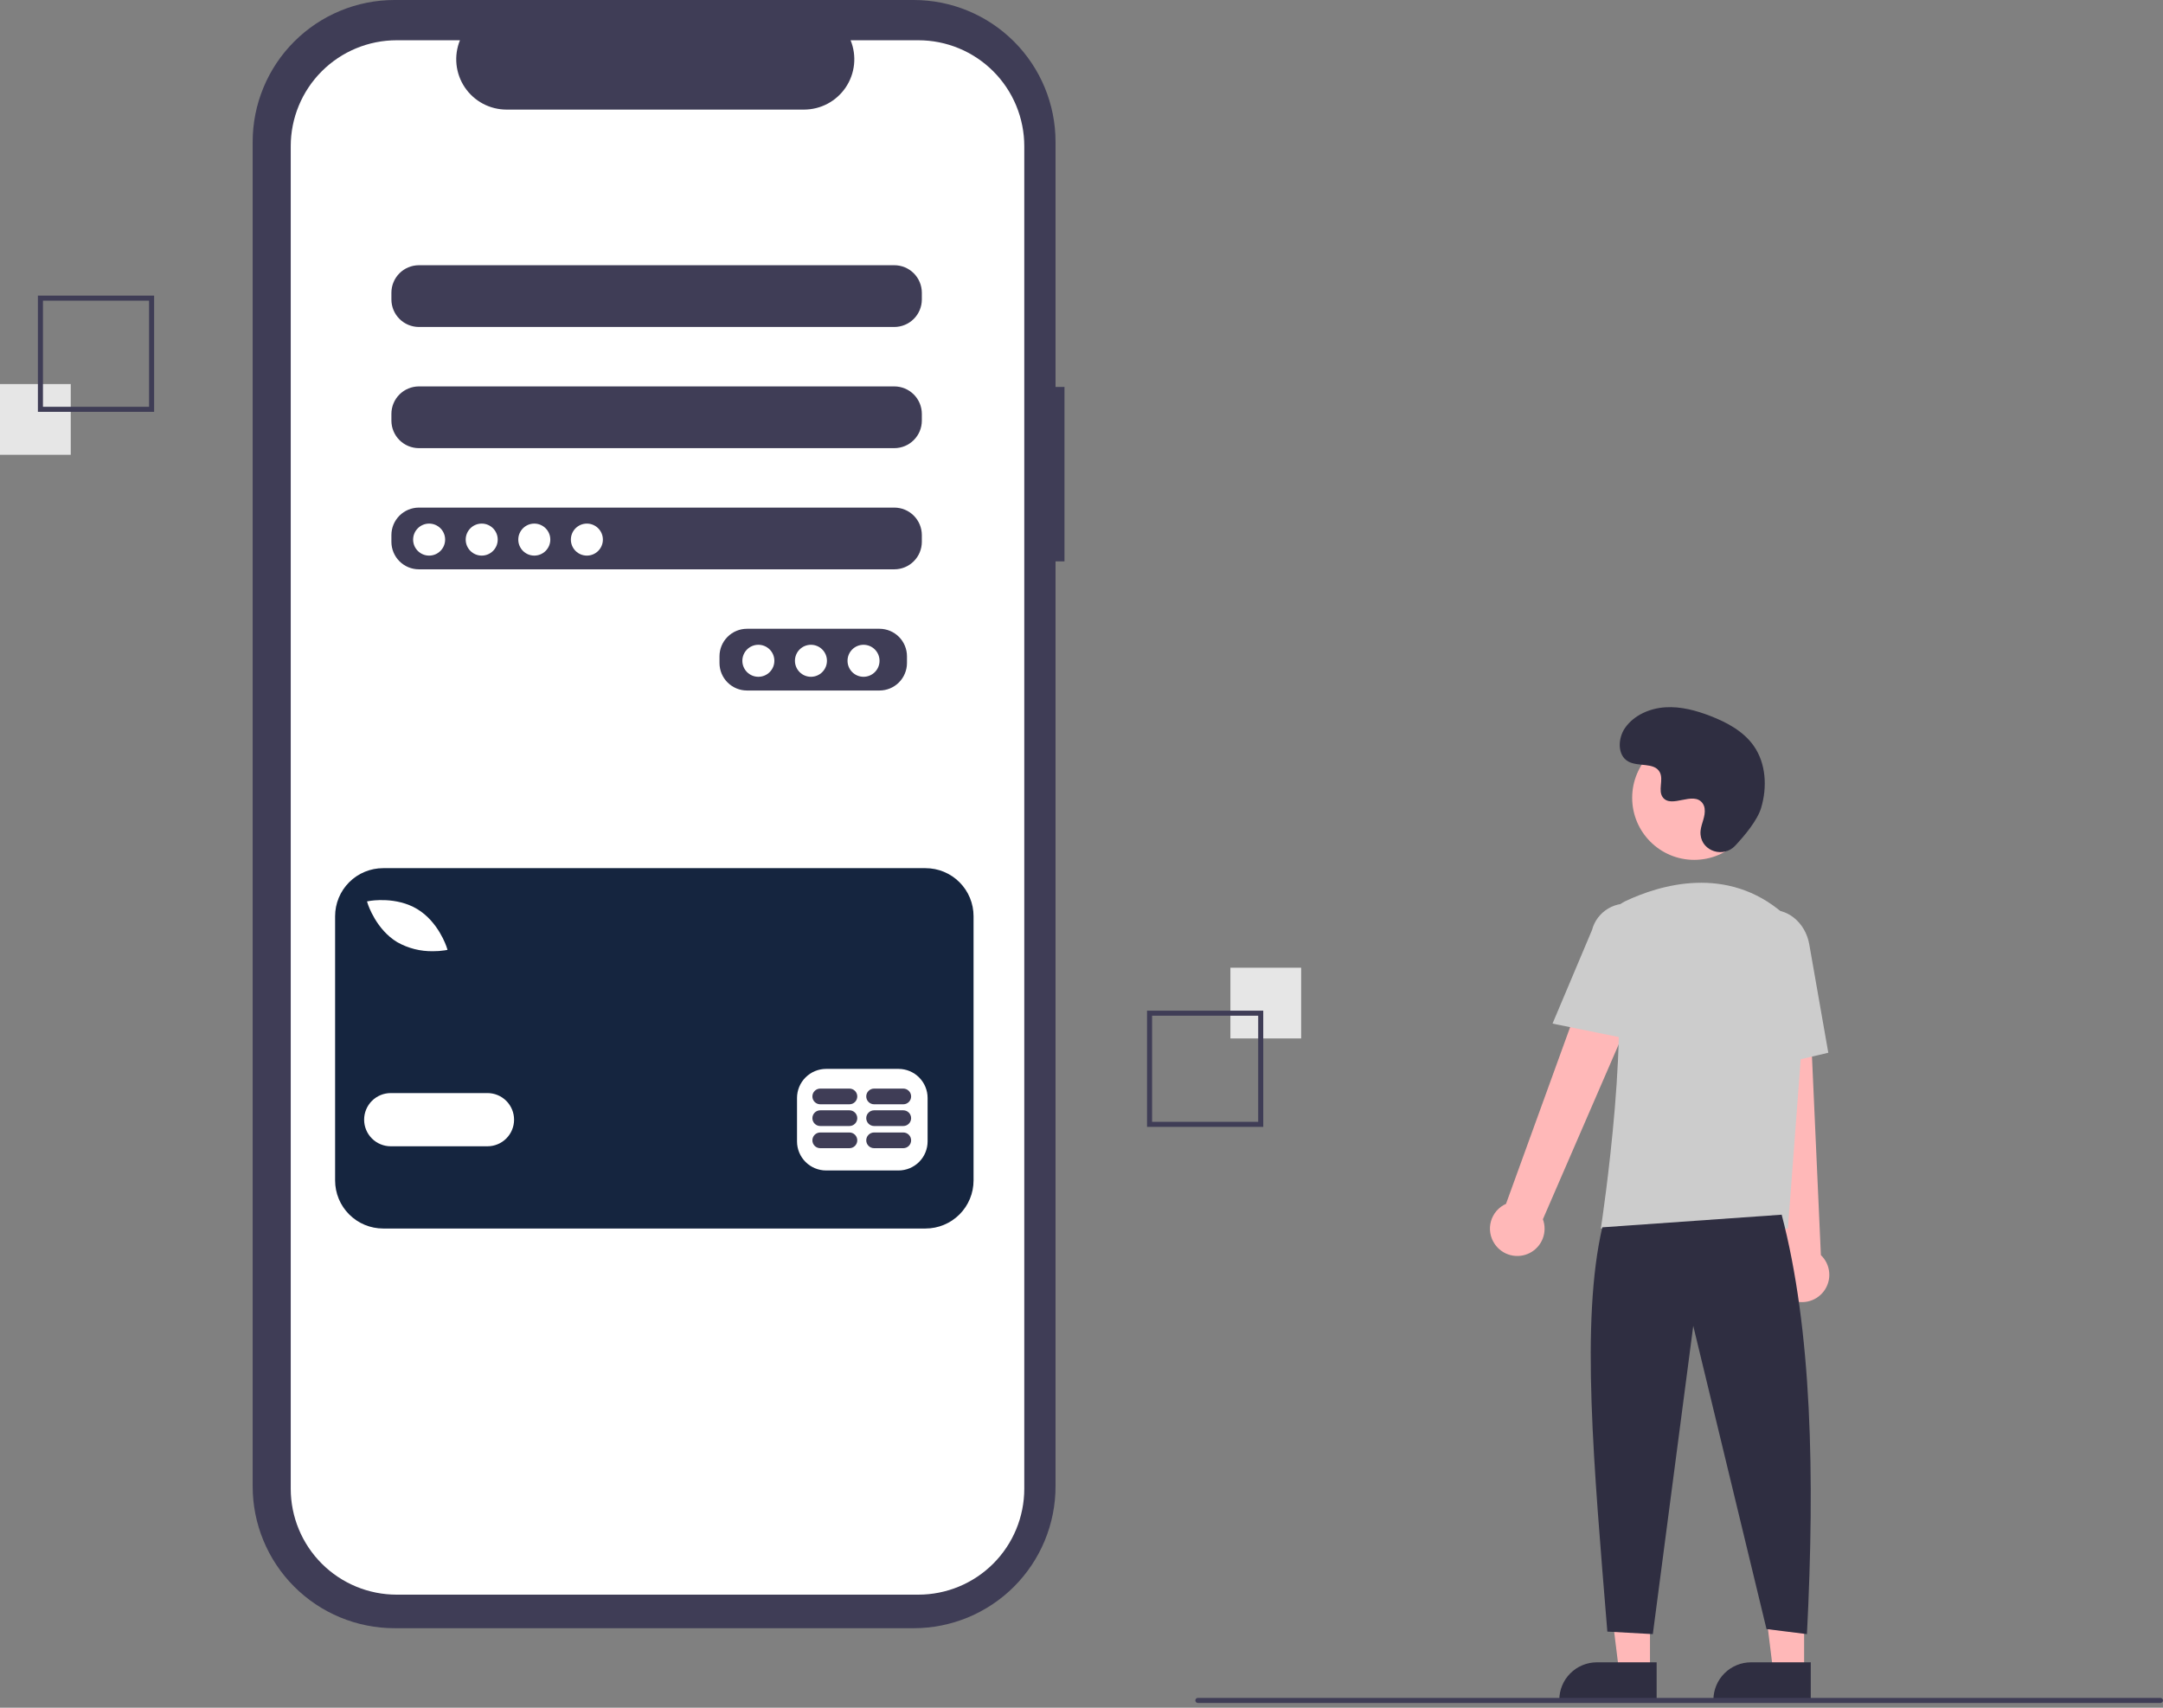 <svg width="266" height="210" viewBox="0 0 266 210" fill="none" xmlns="http://www.w3.org/2000/svg">
<rect x="0" y="0" width="266" height="210" fill="#808080" stroke="none"/>
<g clip-path="url(#clip0_667_1123)">
<path d="M130.907 47.58H129.807V17.443C129.807 12.817 127.97 8.38 124.699 5.109C121.427 1.838 116.991 5.76836e-06 112.365 1.10702e-10H48.515C46.224 -8.16033e-06 43.956 0.451 41.84 1.328C39.724 2.204 37.801 3.489 36.181 5.109C34.561 6.728 33.277 8.651 32.4 10.768C31.523 12.884 31.072 15.152 31.072 17.443V182.778C31.072 185.068 31.523 187.337 32.4 189.453C33.277 191.569 34.561 193.492 36.181 195.112C37.801 196.731 39.724 198.016 41.84 198.893C43.956 199.769 46.224 200.221 48.515 200.221H112.365C114.655 200.221 116.923 199.769 119.04 198.893C121.156 198.016 123.079 196.731 124.699 195.112C126.318 193.492 127.603 191.569 128.48 189.453C129.356 187.337 129.807 185.069 129.807 182.778V69.032H130.907V47.58Z" fill="#3F3D56"/>
<path d="M112.937 4.951H104.603C104.986 5.89 105.132 6.91 105.029 7.919C104.925 8.929 104.575 9.898 104.009 10.74C103.443 11.582 102.678 12.272 101.783 12.75C100.887 13.227 99.888 13.476 98.873 13.477H62.294C61.279 13.476 60.28 13.227 59.384 12.75C58.489 12.272 57.724 11.582 57.158 10.74C56.592 9.898 56.242 8.929 56.138 7.919C56.035 6.91 56.181 5.89 56.564 4.951H48.78C45.325 4.951 42.012 6.323 39.569 8.766C37.126 11.209 35.754 14.522 35.754 17.977V183.069C35.754 184.78 36.091 186.474 36.745 188.054C37.4 189.635 38.359 191.07 39.569 192.28C40.779 193.49 42.215 194.449 43.795 195.104C45.375 195.758 47.069 196.095 48.78 196.095H112.937C116.392 196.095 119.705 194.723 122.148 192.28C124.591 189.837 125.963 186.524 125.963 183.069V17.977C125.963 16.266 125.626 14.572 124.972 12.992C124.317 11.411 123.358 9.975 122.148 8.766C120.938 7.556 119.502 6.597 117.922 5.942C116.342 5.288 114.648 4.951 112.937 4.951ZM111.537 81.538C111.534 82.432 111.178 83.289 110.546 83.921C109.914 84.553 109.057 84.91 108.163 84.912H91.855C90.961 84.91 90.105 84.553 89.472 83.921C88.84 83.289 88.484 82.432 88.481 81.538V80.695C88.484 79.801 88.84 78.944 89.472 78.312C90.105 77.68 90.961 77.323 91.855 77.321H108.163C109.057 77.323 109.914 77.68 110.546 78.312C111.178 78.944 111.534 79.801 111.537 80.695V81.538ZM113.365 66.636C113.362 67.531 113.006 68.387 112.373 69.019C111.741 69.651 110.885 70.008 109.991 70.01H51.508C50.614 70.008 49.757 69.651 49.125 69.019C48.493 68.387 48.137 67.531 48.134 66.636V65.793C48.137 64.899 48.493 64.042 49.125 63.41C49.757 62.778 50.614 62.422 51.508 62.419H109.991C110.885 62.422 111.741 62.778 112.373 63.41C113.006 64.042 113.362 64.899 113.365 65.793V66.636ZM113.365 51.735C113.362 52.629 113.006 53.485 112.373 54.117C111.741 54.75 110.885 55.106 109.991 55.109H51.508C50.614 55.106 49.757 54.75 49.125 54.118C48.493 53.485 48.137 52.629 48.134 51.735V50.891C48.137 49.997 48.493 49.141 49.125 48.508C49.757 47.876 50.614 47.52 51.508 47.517H109.991C110.885 47.52 111.741 47.876 112.373 48.508C113.006 49.141 113.362 49.997 113.365 50.891V51.735ZM113.365 36.833C113.362 37.727 113.006 38.584 112.373 39.216C111.741 39.848 110.885 40.204 109.991 40.207H51.508C50.614 40.204 49.757 39.848 49.125 39.216C48.493 38.584 48.137 37.727 48.134 36.833V35.989C48.137 35.095 48.493 34.239 49.125 33.606C49.757 32.974 50.614 32.618 51.508 32.615H109.991C110.885 32.618 111.741 32.974 112.373 33.606C113.006 34.239 113.362 35.095 113.365 35.989V36.833Z" fill="white"/>
<path d="M52.773 68.323C53.86 68.323 54.741 67.442 54.741 66.355C54.741 65.268 53.86 64.387 52.773 64.387C51.686 64.387 50.805 65.268 50.805 66.355C50.805 67.442 51.686 68.323 52.773 68.323Z" fill="white"/>
<path d="M59.24 68.323C60.327 68.323 61.208 67.442 61.208 66.355C61.208 65.268 60.327 64.387 59.24 64.387C58.153 64.387 57.272 65.268 57.272 66.355C57.272 67.442 58.153 68.323 59.24 68.323Z" fill="white"/>
<path d="M65.706 68.323C66.793 68.323 67.675 67.442 67.675 66.355C67.675 65.268 66.793 64.387 65.706 64.387C64.62 64.387 63.738 65.268 63.738 66.355C63.738 67.442 64.62 68.323 65.706 68.323Z" fill="white"/>
<path d="M72.173 68.323C73.26 68.323 74.141 67.442 74.141 66.355C74.141 65.268 73.26 64.387 72.173 64.387C71.086 64.387 70.205 65.268 70.205 66.355C70.205 67.442 71.086 68.323 72.173 68.323Z" fill="white"/>
<path d="M93.261 83.225C94.348 83.225 95.229 82.344 95.229 81.257C95.229 80.17 94.348 79.289 93.261 79.289C92.174 79.289 91.293 80.17 91.293 81.257C91.293 82.344 92.174 83.225 93.261 83.225Z" fill="white"/>
<path d="M99.728 83.225C100.815 83.225 101.696 82.344 101.696 81.257C101.696 80.17 100.815 79.289 99.728 79.289C98.641 79.289 97.76 80.17 97.76 81.257C97.76 82.344 98.641 83.225 99.728 83.225Z" fill="white"/>
<path d="M106.195 83.225C107.282 83.225 108.163 82.344 108.163 81.257C108.163 80.17 107.282 79.289 106.195 79.289C105.108 79.289 104.227 80.17 104.227 81.257C104.227 82.344 105.108 83.225 106.195 83.225Z" fill="white"/>
<path d="M113.817 106.758H47.119C45.552 106.758 44.049 107.38 42.941 108.488C41.833 109.596 41.211 111.099 41.211 112.666V145.163C41.211 146.729 41.833 148.232 42.941 149.34C44.049 150.448 45.552 151.071 47.119 151.071H113.817C115.384 151.071 116.887 150.448 117.995 149.34C119.103 148.232 119.725 146.729 119.725 145.163V112.666C119.725 111.099 119.103 109.596 117.995 108.488C116.887 107.38 115.384 106.758 113.817 106.758ZM45.469 110.788C45.601 110.764 48.724 110.233 51.31 111.789C53.896 113.345 54.89 116.353 54.931 116.481L55.035 116.805L54.7 116.865C54.221 116.939 53.737 116.975 53.252 116.971C51.715 117 50.198 116.618 48.858 115.863C46.272 114.308 45.279 111.299 45.238 111.172L45.133 110.848L45.469 110.788ZM59.947 140.959H48.051C47.184 140.959 46.352 140.614 45.738 140.001C45.124 139.387 44.78 138.555 44.78 137.688C44.78 136.82 45.124 135.988 45.738 135.374C46.352 134.761 47.184 134.416 48.051 134.416H59.947C60.815 134.416 61.647 134.761 62.261 135.374C62.874 135.988 63.219 136.82 63.219 137.688C63.219 138.555 62.874 139.387 62.261 140.001C61.647 140.614 60.815 140.959 59.947 140.959ZM114.074 140.364C114.072 141.31 113.695 142.216 113.026 142.885C112.357 143.553 111.451 143.93 110.506 143.933H101.584C100.638 143.93 99.732 143.553 99.063 142.885C98.394 142.216 98.017 141.31 98.015 140.364V135.011C98.017 134.065 98.394 133.159 99.063 132.491C99.732 131.822 100.638 131.445 101.584 131.442H110.506C111.451 131.445 112.357 131.822 113.026 132.491C113.695 133.159 114.072 134.065 114.074 135.011L114.074 140.364Z" fill="#15253F"/>
<path d="M104.459 139.261H100.872C100.616 139.261 100.37 139.363 100.189 139.544C100.008 139.725 99.906 139.971 99.906 140.227C99.906 140.483 100.008 140.729 100.189 140.91C100.37 141.091 100.616 141.193 100.872 141.193H104.459C104.716 141.193 104.961 141.091 105.142 140.91C105.323 140.729 105.425 140.483 105.425 140.227C105.425 139.971 105.323 139.725 105.142 139.544C104.961 139.363 104.716 139.261 104.459 139.261Z" fill="#3F3D56"/>
<path d="M111.082 139.261H107.495C107.239 139.261 106.993 139.363 106.812 139.544C106.631 139.725 106.529 139.971 106.529 140.227C106.529 140.483 106.631 140.729 106.812 140.91C106.993 141.091 107.239 141.193 107.495 141.193H111.082C111.339 141.193 111.584 141.091 111.765 140.91C111.946 140.729 112.048 140.483 112.048 140.227C112.048 139.971 111.946 139.725 111.765 139.544C111.584 139.363 111.339 139.261 111.082 139.261Z" fill="#3F3D56"/>
<path d="M104.459 136.535H100.872C100.616 136.535 100.37 136.637 100.189 136.818C100.008 136.999 99.906 137.245 99.906 137.501C99.906 137.757 100.008 138.003 100.189 138.184C100.37 138.365 100.616 138.467 100.872 138.467H104.459C104.716 138.467 104.961 138.365 105.142 138.184C105.323 138.003 105.425 137.757 105.425 137.501C105.425 137.245 105.323 136.999 105.142 136.818C104.961 136.637 104.716 136.535 104.459 136.535Z" fill="#3F3D56"/>
<path d="M111.082 136.535H107.495C107.239 136.535 106.993 136.637 106.812 136.818C106.631 136.999 106.529 137.245 106.529 137.501C106.529 137.757 106.631 138.003 106.812 138.184C106.993 138.365 107.239 138.467 107.495 138.467H111.082C111.339 138.467 111.584 138.365 111.765 138.184C111.947 138.003 112.048 137.757 112.048 137.501C112.048 137.245 111.947 136.999 111.765 136.818C111.584 136.637 111.339 136.535 111.082 136.535Z" fill="#3F3D56"/>
<path d="M104.459 133.864H100.872C100.616 133.864 100.37 133.966 100.189 134.147C100.008 134.328 99.906 134.573 99.906 134.83C99.906 135.086 100.008 135.331 100.189 135.513C100.37 135.694 100.616 135.795 100.872 135.795H104.459C104.716 135.795 104.961 135.694 105.142 135.513C105.323 135.331 105.425 135.086 105.425 134.83C105.425 134.573 105.323 134.328 105.142 134.147C104.961 133.966 104.716 133.864 104.459 133.864Z" fill="#3F3D56"/>
<path d="M111.082 133.864H107.495C107.239 133.864 106.993 133.966 106.812 134.147C106.631 134.328 106.529 134.573 106.529 134.83C106.529 135.086 106.631 135.331 106.812 135.513C106.993 135.694 107.239 135.795 107.495 135.795H111.082C111.339 135.795 111.584 135.694 111.765 135.513C111.947 135.331 112.048 135.086 112.048 134.83C112.048 134.573 111.947 134.328 111.765 134.147C111.584 133.966 111.339 133.864 111.082 133.864Z" fill="#3F3D56"/>
<path d="M160.012 119H151.312V127.699H160.012V119Z" fill="#E6E6E6"/>
<path d="M141.059 124.281H155.351V138.574H141.059V124.281ZM154.73 124.903H141.68V137.952H154.73V124.903Z" fill="#3F3D56"/>
<path d="M8.7 47.227H0V55.927H8.7V47.227Z" fill="#E6E6E6"/>
<path d="M18.953 50.644H4.66V36.352H18.953V50.644ZM5.282 50.023H18.331V36.974H5.282V50.023Z" fill="#3F3D56"/>
<path d="M202.912 205.505H199.103L197.291 190.812H202.913L202.912 205.505Z" fill="#FFB8B8"/>
<path d="M196.383 204.416H203.729V209.041H191.758C191.758 207.815 192.245 206.638 193.113 205.771C193.98 204.903 195.156 204.416 196.383 204.416Z" fill="#2F2E41"/>
<path d="M221.865 205.505H218.056L216.244 190.812H221.866L221.865 205.505Z" fill="#FFB8B8"/>
<path d="M215.336 204.416H222.683V209.041H210.711C210.711 207.815 211.198 206.638 212.066 205.771C212.933 204.903 214.11 204.416 215.336 204.416Z" fill="#2F2E41"/>
<path d="M183.805 152.96C183.531 152.556 183.348 152.097 183.271 151.616C183.193 151.134 183.222 150.641 183.356 150.172C183.49 149.702 183.725 149.268 184.044 148.899C184.364 148.531 184.76 148.236 185.206 148.038L198.155 112.348L204.526 115.825L189.742 149.931C190.026 150.702 190.018 151.55 189.719 152.316C189.42 153.081 188.85 153.71 188.118 154.083C187.387 154.456 186.543 154.548 185.748 154.341C184.953 154.134 184.262 153.643 183.805 152.96Z" fill="#FFB8B8"/>
<path d="M219.92 159.666C219.497 159.424 219.132 159.091 218.851 158.692C218.57 158.293 218.38 157.837 218.294 157.357C218.209 156.877 218.229 156.383 218.355 155.912C218.48 155.44 218.708 155.002 219.021 154.628L215.01 116.875L222.261 117.206L223.928 154.341C224.522 154.909 224.886 155.675 224.953 156.494C225.019 157.313 224.783 158.128 224.289 158.784C223.795 159.44 223.078 159.893 222.272 160.055C221.467 160.218 220.63 160.08 219.92 159.666Z" fill="#FFB8B8"/>
<path d="M208.352 105.738C212.566 105.738 215.983 102.321 215.983 98.107C215.983 93.892 212.566 90.476 208.352 90.476C204.137 90.476 200.721 93.892 200.721 98.107C200.721 102.321 204.137 105.738 208.352 105.738Z" fill="#FFB8B8"/>
<path d="M219.872 151.08H196.865L196.893 150.901C196.934 150.633 200.993 124.044 198 115.345C197.699 114.491 197.726 113.555 198.074 112.718C198.422 111.882 199.067 111.204 199.885 110.814C204.164 108.799 212.378 106.318 219.311 112.34C220.331 113.24 221.127 114.366 221.637 115.627C222.148 116.889 222.357 118.252 222.25 119.609L219.872 151.08Z" fill="#CCCCCC"/>
<path d="M201.284 127.974L190.926 125.872L195.781 114.367C196.071 113.253 196.792 112.299 197.785 111.715C198.778 111.132 199.961 110.965 201.076 111.253C202.191 111.541 203.147 112.26 203.733 113.251C204.319 114.242 204.488 115.426 204.203 116.541L201.284 127.974Z" fill="#CCCCCC"/>
<path d="M214.55 131.876L213.927 117.602C213.455 114.918 214.991 112.382 217.353 111.967C219.716 111.554 222.024 113.415 222.498 116.118L224.839 129.456L214.55 131.876Z" fill="#CCCCCC"/>
<path d="M219.106 149.372C222.807 163.47 223.211 181.396 222.213 200.948L217.241 200.327L208.231 163.043L203.26 200.948L197.667 200.638C195.996 180.122 194.369 162.51 197.046 150.925L219.106 149.372Z" fill="#2F2E41"/>
<path d="M213.382 104.004C211.958 105.521 209.314 104.707 209.129 102.635C209.114 102.474 209.115 102.312 209.132 102.152C209.228 101.234 209.758 100.401 209.631 99.432C209.602 99.191 209.512 98.961 209.37 98.764C208.235 97.245 205.572 99.444 204.502 98.068C203.845 97.225 204.617 95.897 204.113 94.955C203.448 93.711 201.479 94.325 200.243 93.643C198.869 92.885 198.952 90.777 199.856 89.495C200.959 87.931 202.893 87.096 204.804 86.976C206.714 86.856 208.611 87.372 210.394 88.067C212.42 88.857 214.429 89.948 215.676 91.729C217.192 93.896 217.338 96.809 216.58 99.342C216.119 100.883 214.544 102.766 213.382 104.004Z" fill="#2F2E41"/>
<path d="M265.689 209.414H147.311C147.228 209.414 147.149 209.381 147.091 209.323C147.033 209.265 147 209.186 147 209.103C147 209.021 147.033 208.942 147.091 208.883C147.149 208.825 147.228 208.792 147.311 208.792H265.689C265.771 208.792 265.85 208.825 265.908 208.883C265.967 208.942 265.999 209.021 265.999 209.103C265.999 209.186 265.967 209.265 265.908 209.323C265.85 209.381 265.771 209.414 265.689 209.414Z" fill="#3F3D56"/>
</g>
<defs>
<clipPath id="clip0_667_1123">
<rect width="266" height="209.414" fill="white"/>
</clipPath>
</defs>
</svg>
